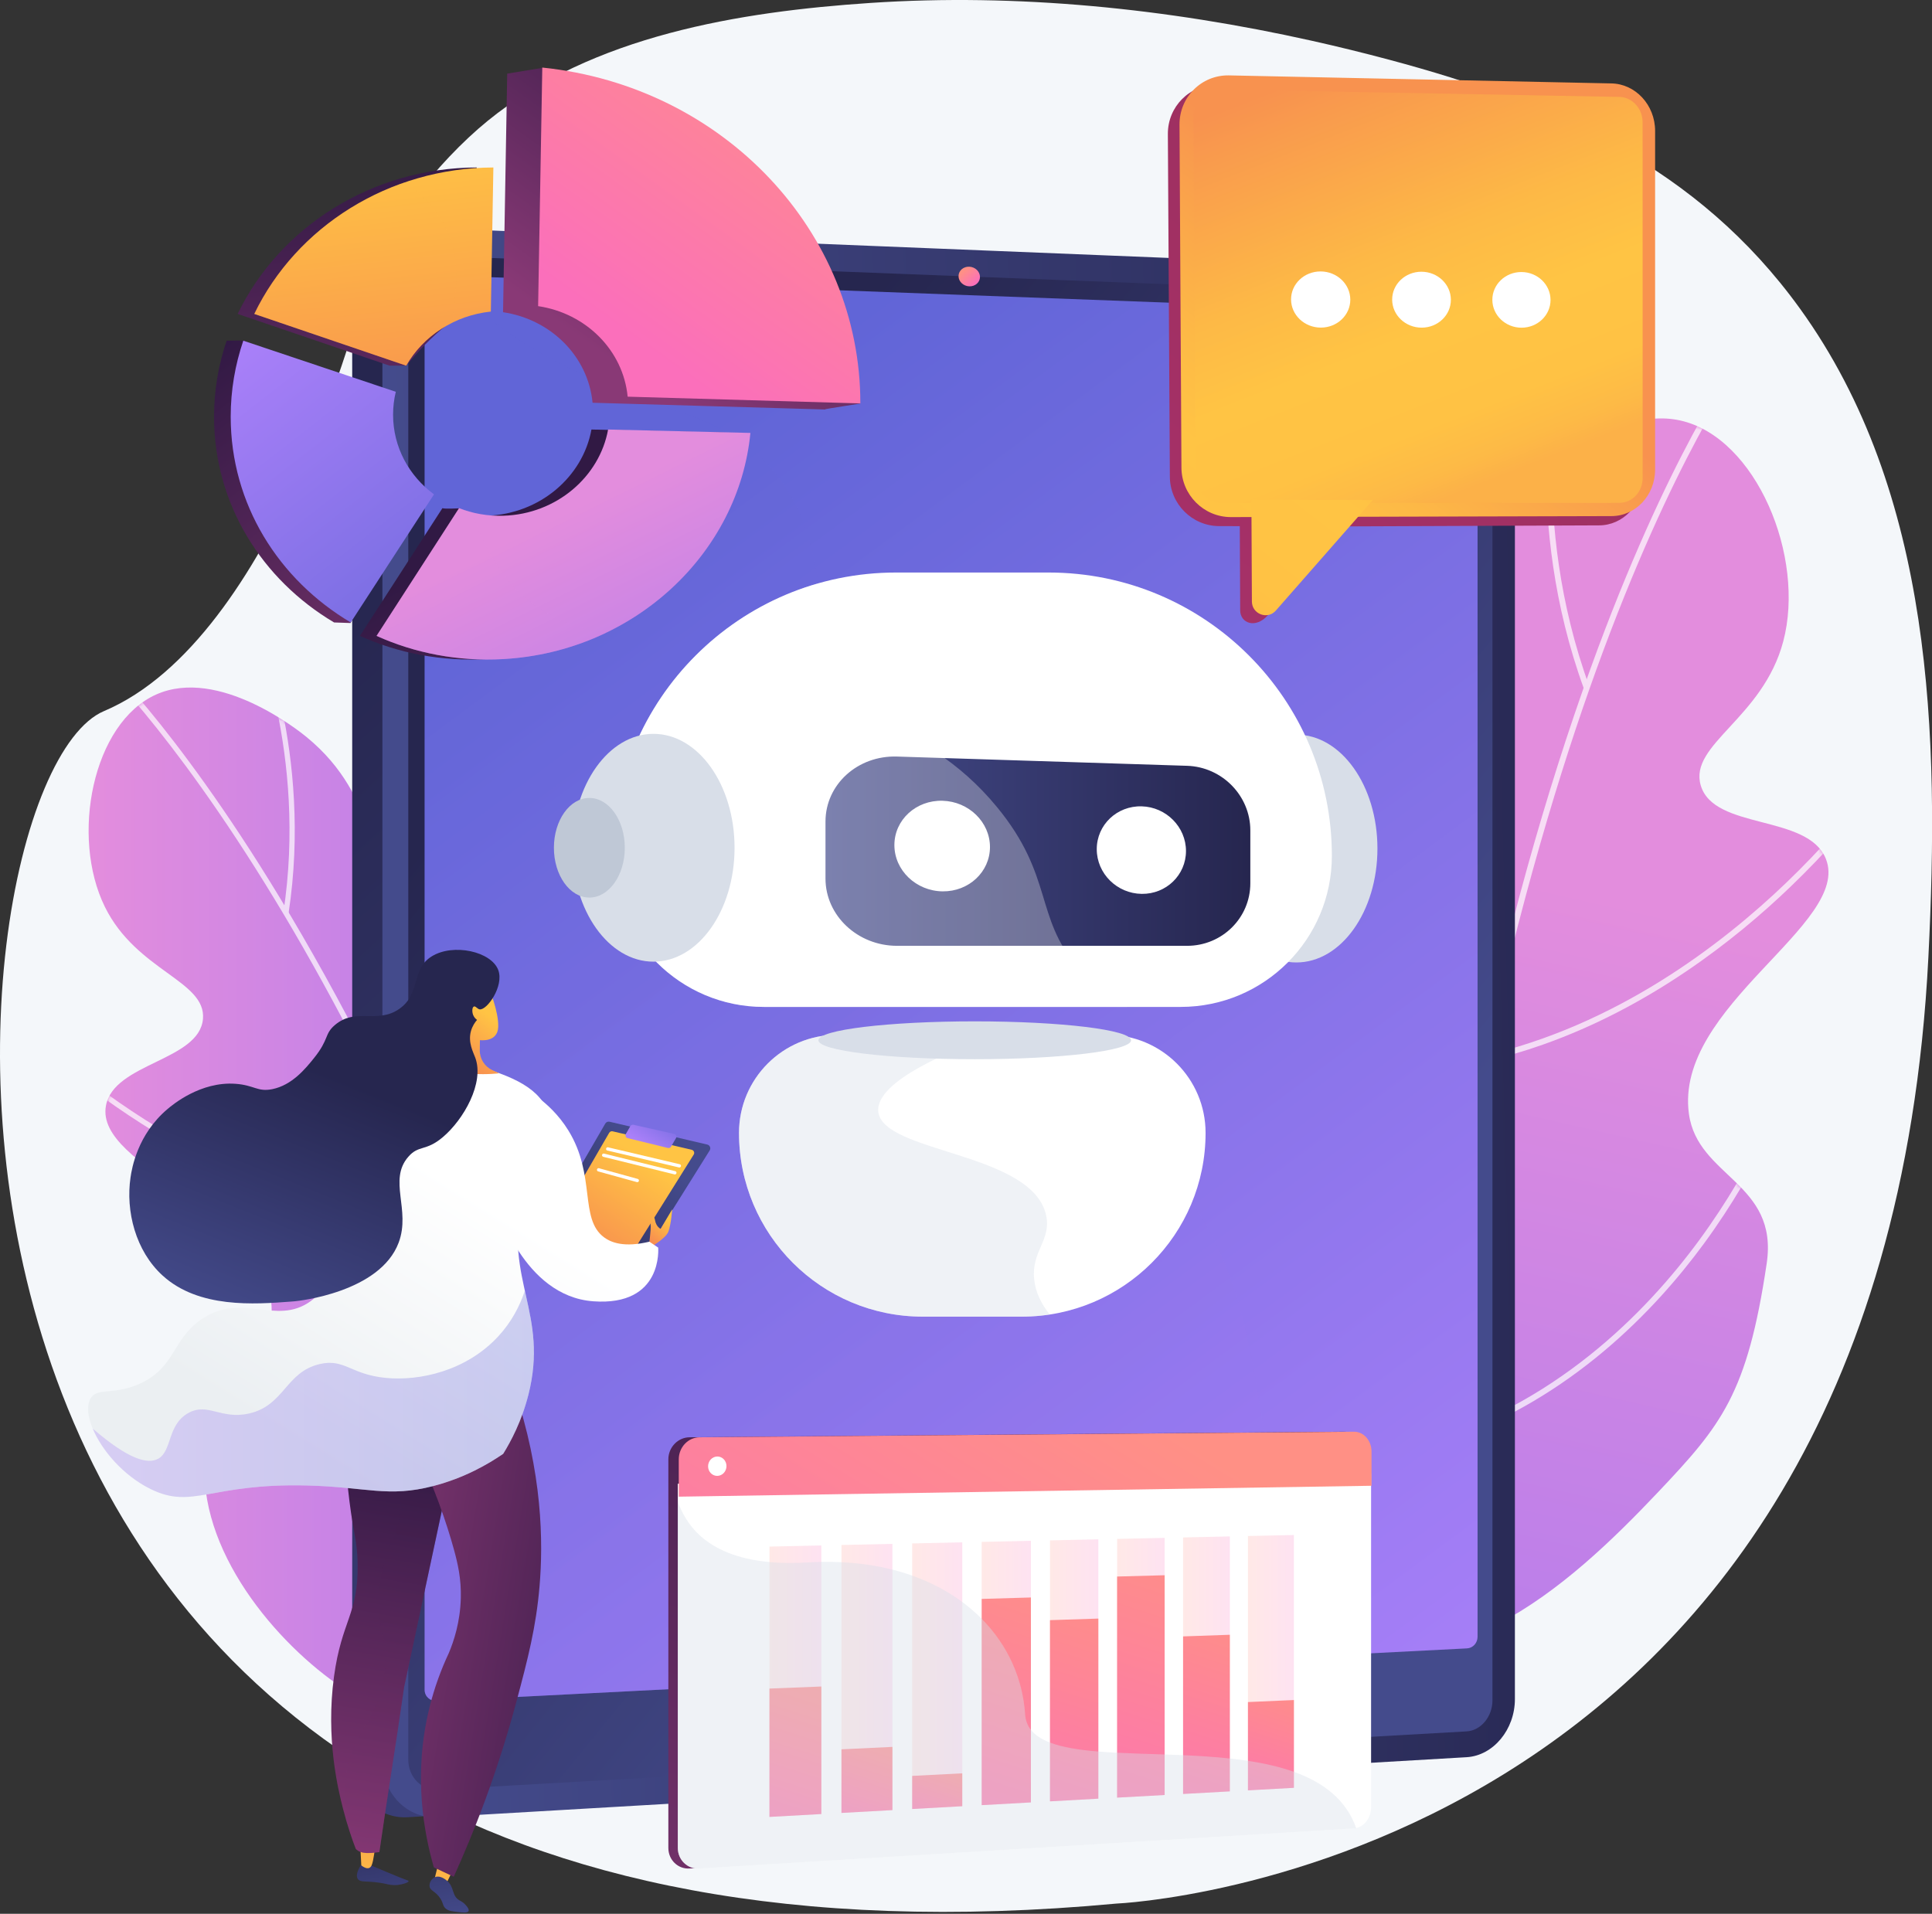 <svg width="537" height="532" viewBox="0 0 537 532" fill="none" xmlns="http://www.w3.org/2000/svg">
<rect x="0" y="0" width="537" height="532" fill="#333333" stroke="none"/>
<path d="M364.641 11.335C324.477 2.375 282.718 -1.92 241.888 0.818C205.7 3.244 164.68 9.867 135.559 33.589C121.681 44.893 105.131 65.207 100.591 83.127C100.591 83.13 76.697 177.455 28.909 197.668C-18.879 217.881 -52.066 562.85 310.329 529.162C310.329 529.162 523.18 520.334 535.996 266.06C539.092 204.635 537.362 137.108 500.273 85.747C471.852 46.389 432.031 28.889 386.272 16.643C379.124 14.731 371.909 12.957 364.641 11.335Z" fill="#F4F7FA"/>
<path d="M196.303 470.103C232.69 441.985 236.487 383.747 218.216 368.509C208.713 360.583 197.172 367.569 188.46 358C178.808 347.397 188.204 333.58 185.993 303.772C184.851 288.371 182.78 260.443 166.242 250.926C149.841 241.488 135.565 259.565 117.358 250.386C100.142 241.706 106.364 222.244 85.176 204.856C83.205 203.238 60.809 185.308 43.421 193.056C25.755 200.928 19.497 232.523 29.169 252.129C37.957 269.941 57.31 272.621 56.417 283.22C55.433 294.899 31.608 295.47 29.445 307.37C26.318 324.572 73.816 335.929 75.476 362.973C76.453 378.876 60.467 382.079 57.327 402.254C53.274 428.292 74.927 454.928 93.546 468.068C120.53 487.11 164.764 494.475 196.303 470.103Z" fill="url(#paint0_linear_65_404)"/>
<mask id="mask0_65_404" style="mask-type:luminance" maskUnits="userSpaceOnUse" x="24" y="191" width="205" height="295">
<path d="M196.303 470.103C232.69 441.985 236.487 383.747 218.216 368.509C208.713 360.583 197.172 367.569 188.46 358C178.808 347.397 188.204 333.58 185.993 303.772C184.851 288.371 182.78 260.443 166.242 250.926C149.841 241.488 135.565 259.565 117.358 250.386C100.142 241.706 106.364 222.244 85.176 204.856C83.205 203.238 60.809 185.308 43.421 193.056C25.755 200.928 19.497 232.523 29.169 252.129C37.957 269.941 57.31 272.621 56.417 283.22C55.433 294.899 31.608 295.47 29.445 307.37C26.318 324.572 73.816 335.929 75.476 362.973C76.453 378.876 60.467 382.079 57.327 402.254C53.274 428.292 74.927 454.928 93.546 468.068C120.53 487.11 164.764 494.475 196.303 470.103Z" fill="white"/>
</mask>
<g mask="url(#mask0_65_404)">
<g opacity="0.7">
<path d="M177.917 495.804L179.319 495.403C163.799 441.14 146.127 390.868 126.792 345.983C111.32 310.067 94.754 277.498 77.555 249.182C48.246 200.928 26.946 181.488 26.734 181.298L25.759 182.381C25.969 182.57 47.154 201.919 76.364 250.029C103.325 294.435 142.83 373.121 177.917 495.804Z" fill="white"/>
<path d="M80.202 253.907C87.018 209.249 71.463 173.418 71.305 173.061L69.972 173.651C70.128 174.004 85.51 209.467 78.76 253.687L80.202 253.907Z" fill="white"/>
<path d="M129.693 352.361C151.886 308.437 157.859 277.557 158.962 259.387C160.163 239.596 156.123 230.351 155.951 229.967L154.621 230.564C154.662 230.656 158.705 239.968 157.497 259.461C156.38 277.473 150.425 308.097 128.392 351.704L129.693 352.361Z" fill="white"/>
<path d="M165.071 449.667C220.136 383.561 220.821 332.836 220.821 332.332L219.364 332.33C219.363 332.457 219.147 345.605 211.825 366.977C205.377 385.795 191.838 415.256 163.951 448.734L165.071 449.667Z" fill="white"/>
<path d="M107.776 338.85C112.772 339.557 117.89 340.004 123.115 340.136L123.151 338.679C89.015 337.82 59.269 323.296 40.327 311.263C19.794 298.218 7.198 285.225 7.074 285.095L6.023 286.106C6.149 286.237 18.866 299.355 39.545 312.493C55.748 322.787 79.802 334.889 107.776 338.85Z" fill="white"/>
<path d="M150.134 431.026C152.831 431.408 155.579 431.7 158.379 431.894L158.48 430.44C122.964 427.98 95.748 409.446 79.168 394.331C61.19 377.94 51.512 361.948 51.416 361.788L50.166 362.538C50.263 362.699 60.051 378.875 78.186 395.408C93.631 409.489 118.226 426.509 150.134 431.026Z" fill="white"/>
</g>
</g>
<path d="M360.966 453.323C315.011 430.602 298.044 367.791 314.658 347.116C323.3 336.362 337.45 341.457 344.865 329.082C353.08 315.37 339.77 302.338 335.626 269.275C333.485 252.192 329.602 221.214 345.581 207.173C361.427 193.249 381.008 209.864 398.886 195.824C415.79 182.549 404.707 162.649 424.036 138.982C425.834 136.781 446.364 112.256 467.073 116.897C488.112 121.612 501.905 154.765 495.649 178.32C489.966 199.72 469.405 206.909 472.713 218.295C476.36 230.842 502.523 226.222 507.506 238.752C514.709 256.864 465.3 279.729 469.437 309.651C471.87 327.246 494.393 328.708 491.053 351.224C485.67 387.518 478.429 396.219 460.972 414.677C435.673 441.427 400.798 473.017 360.966 453.323Z" fill="url(#paint1_linear_65_404)"/>
<mask id="mask1_65_404" style="mask-type:luminance" maskUnits="userSpaceOnUse" x="308" y="116" width="201" height="344">
<path d="M360.966 453.323C315.011 430.602 298.044 367.791 314.658 347.116C323.3 336.362 337.45 341.457 344.865 329.082C353.08 315.37 339.77 302.338 335.626 269.275C333.485 252.192 329.602 221.214 345.581 207.173C361.427 193.249 381.008 209.864 398.886 195.824C415.79 182.549 404.707 162.649 424.036 138.982C425.834 136.781 446.364 112.256 467.073 116.897C488.112 121.612 501.905 154.765 495.649 178.32C489.966 199.72 469.405 206.909 472.713 218.295C476.36 230.842 502.523 226.222 507.506 238.752C514.709 256.864 465.3 279.729 469.437 309.651C471.87 327.246 494.393 328.708 491.053 351.224C485.67 387.518 478.429 396.219 460.972 414.677C435.673 441.427 400.798 473.017 360.966 453.323Z" fill="white"/>
</mask>
<g mask="url(#mask1_65_404)">
<g opacity="0.7">
<path d="M386.716 477.364L385.096 477.235C390.114 414.517 398.364 355.686 409.616 302.376C418.62 259.719 429.557 220.48 442.121 185.748C463.532 126.562 482.532 100.629 482.721 100.374L484.026 101.343C483.837 101.597 464.943 127.405 443.609 186.412C423.917 240.876 398.061 335.565 386.716 477.364Z" fill="white"/>
<path d="M440.268 191.495C422.99 144.189 432.104 101.607 432.198 101.182L433.785 101.534C433.692 101.954 424.686 144.095 441.795 190.937L440.268 191.495Z" fill="white"/>
<path d="M407.849 309.986C373.928 266.866 360.603 234.433 355.399 214.818C349.731 193.453 352.112 182.46 352.215 182.003L353.8 182.362C353.775 182.471 351.406 193.539 357.017 214.577C362.201 234.015 375.45 266.173 409.126 308.981L407.849 309.986Z" fill="white"/>
<path d="M390.601 424.115C315.872 363.989 303.961 308.703 303.849 308.152L305.442 307.829C305.47 307.968 308.601 322.289 321.306 344.034C332.494 363.182 353.775 392.398 391.619 422.849L390.601 424.115Z" fill="white"/>
<path d="M428.828 290.395C423.524 292.268 418.028 293.884 412.348 295.177L411.987 293.593C449.105 285.142 478.417 262.721 496.469 245.402C516.038 226.626 526.945 209.654 527.052 209.485L528.423 210.359C528.314 210.53 517.303 227.665 497.594 246.574C482.152 261.39 458.528 279.911 428.828 290.395Z" fill="white"/>
<path d="M402.823 400.455C399.959 401.466 397.021 402.39 394.003 403.218L393.573 401.651C431.846 391.147 457.511 364.901 472.303 344.733C488.344 322.863 495.401 303.256 495.47 303.06L497.002 303.604C496.931 303.802 489.794 323.634 473.614 345.694C459.833 364.482 436.7 388.496 402.823 400.455Z" fill="white"/>
</g>
</g>
<path d="M412.672 472.324C412.672 480.795 406.661 488.039 399.249 488.472L113.32 505.161C104.829 505.656 97.896 498.647 97.896 489.536V79.371C97.896 70.259 104.829 63.126 113.32 63.47L399.249 75.058C406.661 75.358 412.672 82.494 412.672 90.967V472.324Z" fill="url(#paint2_linear_65_404)"/>
<path d="M421.067 472.324C421.067 480.795 415.056 488.039 407.644 488.472L121.715 505.161C113.224 505.656 106.291 498.647 106.291 489.536V79.371C106.291 70.259 113.224 63.126 121.715 63.47L407.644 75.058C415.056 75.358 421.067 82.494 421.067 90.967V472.324Z" fill="url(#paint3_linear_65_404)"/>
<path d="M113.484 79.636V489.142C113.484 494.012 117.173 497.751 121.716 497.494L347.854 484.683L407.644 481.296C411.616 481.071 414.829 477.207 414.829 472.664V90.737C414.829 86.195 411.616 82.387 407.644 82.233L345.696 79.829L121.716 71.137C117.173 70.96 113.484 74.766 113.484 79.636Z" fill="url(#paint4_linear_65_404)"/>
<path d="M410.689 90.444V455C410.689 456.691 409.423 458.137 407.759 458.223L378.478 459.722L121.459 472.863C119.558 472.961 118.029 471.567 118.029 469.765V79.646C118.029 77.837 119.581 76.423 121.481 76.495L124.526 76.607L407.759 87.261C409.423 87.327 410.689 88.754 410.689 90.444Z" fill="url(#paint5_linear_65_404)"/>
<path opacity="0.3" d="M378.523 459.722L121.481 472.863C119.581 472.961 118.029 471.567 118.029 469.765V79.646C118.029 77.837 119.581 76.423 121.481 76.495L124.526 76.607C133.319 88.59 151.57 102.401 188.399 114.232C275.21 142.11 176.791 263.778 286.509 302.909C375.833 334.766 330.283 418.434 378.523 459.722Z" fill="url(#paint6_linear_65_404)"/>
<path d="M298.285 480.391L240.138 483.589C237.029 483.76 234.505 481.605 234.505 478.774V478.562C234.505 475.731 237.029 473.304 240.138 473.141L298.285 470.083C301.307 469.924 303.754 472.053 303.754 474.838V475.047C303.754 477.833 301.307 480.225 298.285 480.391Z" fill="url(#paint7_linear_65_404)"/>
<path d="M272.383 76.984C272.383 78.49 271.051 79.659 269.407 79.597C267.762 79.534 266.427 78.261 266.427 76.753C266.427 75.245 267.762 74.076 269.407 74.14C271.051 74.205 272.383 75.478 272.383 76.984Z" fill="url(#paint8_linear_65_404)"/>
<path d="M360.324 267.548C372.769 267.548 382.858 253.371 382.858 235.883C382.858 218.394 372.769 204.217 360.324 204.217C347.88 204.217 337.791 218.394 337.791 235.883C337.791 253.371 347.88 267.548 360.324 267.548Z" fill="#D8DEE8"/>
<path d="M291.455 159.151H249.044C205.558 159.151 170.306 194.403 170.306 237.89V237.89C170.306 261.095 189.117 279.906 212.321 279.906H328.179C351.383 279.906 370.194 261.095 370.194 237.89C370.194 194.404 334.941 159.151 291.455 159.151Z" fill="white"/>
<path d="M284.007 366.005H256.492C228.28 366.005 205.409 343.134 205.409 314.922V314.921C205.409 299.867 217.613 287.663 232.667 287.663H307.832C322.887 287.663 335.091 299.867 335.091 314.921C335.091 343.134 312.22 366.005 284.007 366.005Z" fill="white"/>
<path d="M329.951 262.922H249.334C238.409 262.922 229.446 254.548 229.446 244.218V228.378C229.446 218.048 238.409 209.96 249.334 210.308L329.951 212.88C339.708 213.191 347.529 221.223 347.529 230.822V245.542C347.529 255.141 339.708 262.922 329.951 262.922Z" fill="url(#paint9_linear_65_404)"/>
<path d="M275.163 235.457C275.163 242.356 269.291 247.874 261.987 247.782C254.618 247.689 248.596 241.929 248.596 234.917C248.596 227.905 254.618 222.39 261.987 222.597C269.291 222.801 275.163 228.559 275.163 235.457Z" fill="white"/>
<path d="M329.644 236.565C329.644 243.232 324.159 248.568 317.341 248.481C310.463 248.394 304.844 242.833 304.844 236.061C304.844 229.288 310.463 223.955 317.341 224.148C324.159 224.339 329.644 229.898 329.644 236.565Z" fill="white"/>
<path opacity="0.3" d="M299.505 268.862C287.516 254.775 292.844 243.509 277.169 224.418C255.602 198.151 230.442 201.123 224.679 183.308C223.082 178.371 222.899 171.596 227.182 162.229C194.333 171.704 170.306 201.99 170.306 237.89V237.89C170.306 261.095 189.117 279.906 212.321 279.906H313.289C307.241 276.609 302.822 272.759 299.505 268.862Z" fill="white"/>
<path d="M181.636 267.328C194.081 267.328 204.17 253.151 204.17 235.662C204.17 218.174 194.081 203.996 181.636 203.996C169.192 203.996 159.103 218.174 159.103 235.662C159.103 253.151 169.192 267.328 181.636 267.328Z" fill="#D8DEE8"/>
<path d="M163.811 249.509C169.253 249.509 173.665 243.31 173.665 235.662C173.665 228.015 169.253 221.815 163.811 221.815C158.369 221.815 153.958 228.015 153.958 235.662C153.958 243.31 158.369 249.509 163.811 249.509Z" fill="#BFC8D6"/>
<path opacity="0.4" d="M290.783 337.882C287.008 320.154 245.253 320.582 244.117 308.994C243.242 300.061 267.215 291.217 270.228 290.106C272.804 289.155 275.362 288.351 277.893 287.662H232.667C217.613 287.662 205.409 299.867 205.409 314.921V314.921C205.409 343.134 228.279 366.005 256.492 366.005H284.007C286.651 366.005 289.247 365.804 291.783 365.417C289.388 362.449 287.827 359.203 287.45 355.66C286.613 347.806 292.246 344.752 290.783 337.882Z" fill="#D8DEE8"/>
<path d="M270.928 294.442C294.927 294.442 314.383 292.086 314.383 289.18C314.383 286.275 294.927 283.919 270.928 283.919C246.928 283.919 227.473 286.275 227.473 289.18C227.473 292.086 246.928 294.442 270.928 294.442Z" fill="#D8DEE8"/>
<path d="M444.345 25.895L338.233 23.593C330.667 23.502 324.563 29.627 324.607 37.268L325.16 132.508C325.204 140.082 331.346 146.232 338.873 146.249L344.596 146.262L344.712 169.688C344.729 173.194 348.947 174.907 352.412 171.023L374.057 146.328L444.426 146.044C451.14 146.058 456.575 140.283 456.574 133.142L456.56 39.092C456.559 31.888 451.094 25.978 444.345 25.895Z" fill="url(#paint10_linear_65_404)"/>
<path d="M447.867 143.469L342.118 143.744C334.578 143.732 328.425 137.579 328.382 129.997L327.843 34.655C327.799 27.006 333.916 20.87 341.496 20.956L447.804 23.187C454.565 23.265 460.039 29.178 460.039 36.39V130.544C460.039 137.694 454.593 143.479 447.867 143.469Z" fill="url(#paint11_linear_65_404)"/>
<path d="M332.29 132.51L331.739 32.171C331.717 28.095 334.975 24.827 339.014 24.871L450.038 26.938C453.64 26.978 456.559 30.129 456.559 33.973L456.574 132.896C456.574 136.708 453.671 139.791 450.086 139.784L339.61 139.836C335.591 139.829 332.313 136.549 332.29 132.51Z" fill="url(#paint12_linear_65_404)"/>
<path d="M347.964 167.204L347.828 138.923L381.586 138.989L354.618 169.73C352.313 172.357 347.981 170.714 347.964 167.204Z" fill="url(#paint13_linear_65_404)"/>
<path d="M375.318 83.279C375.333 87.585 371.669 91.073 367.126 91.07C362.578 91.068 358.87 87.568 358.851 83.25C358.833 78.932 362.512 75.44 367.064 75.454C371.609 75.467 375.302 78.971 375.318 83.279Z" fill="white"/>
<path d="M403.27 83.327C403.28 87.614 399.644 91.086 395.143 91.083C390.636 91.081 386.966 87.597 386.952 83.299C386.939 78.999 390.589 75.524 395.1 75.537C399.604 75.551 403.259 79.039 403.27 83.327Z" fill="white"/>
<path d="M430.97 83.375C430.975 87.642 427.368 91.098 422.908 91.096C418.44 91.094 414.808 87.626 414.799 83.347C414.791 79.067 418.413 75.607 422.883 75.62C427.347 75.634 430.965 79.106 430.97 83.375Z" fill="white"/>
<path d="M100.317 518.441C98.92 520.669 99.137 521.712 99.378 522.186C100.082 523.576 102.233 522.558 107.448 523.735C108.06 523.873 109.225 524.156 110.737 523.963C112.032 523.798 113.592 523.281 113.564 522.936C113.553 522.81 113.334 522.737 113.251 522.71C111.818 522.245 102.938 518.47 102.938 518.47L100.317 518.441Z" fill="url(#paint14_linear_65_404)"/>
<path d="M100.152 513.205L100.422 518.54C100.422 518.54 102.511 520.37 103.305 518.497C103.877 517.15 104.257 513.397 104.257 513.397L100.152 513.205Z" fill="url(#paint15_linear_65_404)"/>
<path d="M126.505 518.587L123.66 524.4L120.497 523.551L121.827 518.032L126.505 518.587Z" fill="url(#paint16_linear_65_404)"/>
<path d="M122.31 527.624C120.946 525.614 119.538 525.636 119.391 524.337C119.274 523.316 120.013 522.157 120.984 521.788C122.348 521.271 123.81 522.455 124.141 522.722C126.385 524.539 125.473 526.919 127.633 528.218C128.068 528.479 128.769 528.782 129.457 529.577C129.75 529.915 130.474 530.751 130.232 531.249C129.951 531.826 128.522 531.656 127.163 531.494C125.532 531.299 124.716 531.203 123.982 530.63C122.964 529.837 123.363 529.176 122.31 527.624Z" fill="url(#paint17_linear_65_404)"/>
<path d="M96.064 385.839C95.383 398.112 96.042 408.718 97.142 417.423C98.327 426.787 99.329 428.472 99.409 434.886C99.582 448.843 94.955 450.456 92.838 466.04C90.5 483.249 93.957 497.367 95.329 502.757C96.529 507.468 97.876 511.305 98.906 513.977C100.377 515.49 102.843 515.16 105.441 514.853C107.682 499.254 110.078 484.598 112.319 468.999C117.308 445.668 122.298 422.337 127.288 399.005C116.88 394.616 106.472 390.228 96.064 385.839Z" fill="url(#paint18_linear_65_404)"/>
<path opacity="0.3" d="M105.441 514.853C107.682 499.254 110.078 484.598 112.319 468.999C117.308 445.668 122.298 422.337 127.288 399.005C116.88 394.616 106.472 390.228 96.064 385.839C96.019 386.651 95.995 387.437 95.961 388.235C109.89 402.514 111.972 413.083 111.241 420.114C110.356 428.641 105.334 432.488 105.22 444.949C105.138 453.859 107.671 455.64 107.008 463.63C106.153 473.92 101.257 479.34 98.613 485.107C96.058 490.682 94.644 498.761 97.7 510.671C98.128 511.91 98.538 513.022 98.906 513.977C100.377 515.49 102.843 515.161 105.441 514.853Z" fill="url(#paint19_linear_65_404)"/>
<path d="M114.028 399.204C120.793 413.136 124.294 423.952 126.131 430.603C127.251 434.661 128.222 438.871 128.082 444.275C127.91 450.896 126.151 456.202 124.727 459.575C122.705 463.88 120.781 468.937 119.359 474.711C114.745 493.439 117.874 509.69 120.594 519.112C122.437 519.973 124.28 520.836 126.123 521.697C131.428 510.007 138.12 493.354 143.654 472.592C146.677 461.252 149.006 452.356 149.971 440.89C150.99 428.796 150.855 409.522 142.854 385.844C133.245 390.297 123.636 394.751 114.028 399.204Z" fill="url(#paint20_linear_65_404)"/>
<path d="M127.1 294.871C139.019 297.95 148.045 300.875 151.63 307.548C155.416 314.596 148.097 319.059 145.005 333.579C140.269 355.808 152.491 365.272 146.899 387.587C145.015 395.105 141.934 400.786 139.86 404.141C135.689 407.004 129.118 410.838 120.449 413.087C107.833 416.36 101.992 413.365 85.418 412.941C58.31 412.246 53.621 419.736 41.831 413.914C29.914 408.029 22.087 394.149 25.165 388.75C27.009 385.517 31.771 388.026 39.193 384.484C48.758 379.919 47.827 372.53 55.746 366.913C67.121 358.846 76.601 368.731 86.34 361.704C96.192 354.595 98.877 335.544 95.911 323.824C93.974 316.17 94.597 308.072 93.335 300.277C93.23 299.63 93.19 298.607 93.679 297.492C95.551 293.228 103.652 293.051 109.772 292.975C119.105 292.857 126.12 294.618 127.1 294.871Z" fill="url(#paint21_linear_65_404)"/>
<path opacity="0.3" d="M43.953 405.511C47.894 403.331 46.456 396.107 52.299 392.819C57.723 389.768 61.351 394.647 69.111 392.954C79.064 390.783 79.331 381.395 88.88 379.184C95.747 377.594 97.411 382.031 107.044 383.015C116.66 383.998 129.616 381.069 138.458 371.522C142.215 367.465 144.497 362.994 145.884 358.801C147.77 367.335 149.9 375.61 146.899 387.587C145.015 395.105 141.934 400.786 139.86 404.141C135.688 407.004 129.118 410.838 120.449 413.087C107.833 416.359 101.992 413.365 85.418 412.941C58.31 412.246 53.621 419.736 41.83 413.914C34.215 410.153 28.286 403.132 25.79 397.14C35.811 405.781 41.092 407.093 43.953 405.511Z" fill="url(#paint22_linear_65_404)"/>
<path d="M135.819 274.525C135.819 274.525 138.632 281.056 138.478 285.463C138.325 289.869 133.398 289.139 133.398 289.139L133.355 291.923C133.317 294.3 134.682 296.476 136.837 297.478L138.733 298.359C138.733 298.359 125.75 300.033 119.192 294.534L121.216 294.504C124.081 294.461 126.52 292.405 127.045 289.587L127.264 288.412C127.264 288.412 126.186 274.548 135.819 274.525Z" fill="url(#paint23_linear_65_404)"/>
<path d="M148.828 345.817L168.24 312.333C168.479 311.919 168.961 311.711 169.426 311.82L196.585 318.167C197.31 318.336 197.654 319.169 197.259 319.8L174.734 355.819C174.463 356.252 173.925 356.438 173.444 356.264L149.574 347.643L148.828 345.817Z" fill="url(#paint24_linear_65_404)"/>
<path d="M153.603 342.017L169.321 314.905C169.515 314.57 169.905 314.401 170.282 314.489L192.272 319.628C192.86 319.766 193.138 320.44 192.818 320.951L174.579 350.115C174.359 350.466 173.924 350.616 173.535 350.475L154.207 343.496L153.603 342.017Z" fill="url(#paint25_linear_65_404)"/>
<path d="M173.959 315.216L175.208 313.041C175.381 312.739 175.731 312.585 176.071 312.661L187.383 315.205C187.908 315.323 188.166 315.919 187.894 316.383L186.506 318.747C186.328 319.05 185.973 319.2 185.631 319.117L174.46 316.383C173.946 316.257 173.696 315.674 173.959 315.216Z" fill="url(#paint26_linear_65_404)"/>
<path d="M188.775 324.539C188.758 324.537 188.741 324.533 188.723 324.529L168.809 319.83C168.563 319.772 168.41 319.525 168.468 319.279C168.527 319.032 168.782 318.883 169.02 318.938L188.934 323.638C189.18 323.696 189.333 323.943 189.275 324.189C189.221 324.419 189.003 324.566 188.775 324.539Z" fill="white"/>
<path d="M187.527 326.469C187.508 326.467 187.489 326.463 187.47 326.459L167.678 321.573C167.432 321.514 167.282 321.265 167.343 321.018C167.403 320.772 167.649 320.623 167.897 320.683L187.689 325.568C187.936 325.628 188.085 325.877 188.024 326.124C187.969 326.35 187.752 326.496 187.527 326.469Z" fill="white"/>
<path d="M177.087 328.617C177.064 328.614 177.041 328.61 177.018 328.604L166.258 325.635C166.013 325.568 165.87 325.315 165.937 325.07C166.004 324.827 166.261 324.683 166.501 324.751L177.262 327.72C177.506 327.787 177.649 328.04 177.582 328.285C177.521 328.504 177.307 328.643 177.087 328.617Z" fill="white"/>
<path d="M180.247 347.003C180.247 347.003 185.05 344.422 185.798 342.326C186.546 340.23 186.838 336.17 186.838 336.17L183.628 341.597C183.628 341.597 182.403 341.103 182.055 339.168C181.707 337.232 180.607 338.857 180.83 340.315C181.053 341.772 180.247 347.003 180.247 347.003Z" fill="url(#paint27_linear_65_404)"/>
<path d="M149.706 305.203C151.924 306.894 155.231 309.8 157.961 314.217C165.728 326.783 160.932 338.804 167.904 343.962C169.897 345.437 173.521 346.844 180.503 345.167L182.941 346.809C182.941 346.809 184.417 363.173 164.884 361.738C145.351 360.303 138.18 335.083 138.18 335.083L149.706 305.203Z" fill="url(#paint28_linear_65_404)"/>
<path d="M133.31 280.58C132.655 280.47 132.18 279.589 131.708 279.8C131.212 280.021 131.164 281.244 131.505 282.134C131.784 282.863 132.302 283.305 132.594 283.516C132.026 284.178 131.287 285.22 130.898 286.631C130.038 289.752 131.512 292.442 132.089 293.992C134.691 300.981 128.894 311.209 123.054 316.133C118.308 320.135 116.408 318.21 113.495 321.559C107.825 328.076 114.224 336.287 110.816 345.41C105.632 359.281 82.855 361.647 81.911 361.734C81.54 361.768 81.29 361.788 80.904 361.817C70.711 362.581 55.261 363.74 45.207 354.592C37.685 347.748 34.891 336.69 36.285 327.269C36.651 324.791 38.19 315.397 46.535 308.317C47.86 307.194 55.702 300.557 65.496 301.28C70.684 301.663 71.578 303.576 75.635 302.776C81.191 301.679 84.943 297.022 87.271 294.134C91.552 288.82 90.102 287.489 93.076 284.947C98.903 279.968 104.859 284.751 111 280.44C117.053 276.19 114.168 269.504 119.972 265.872C125.959 262.127 136.622 264.492 138.505 269.699C140.123 274.174 135.318 280.914 133.31 280.58Z" fill="url(#paint29_linear_65_404)"/>
<path d="M108.276 101.645L112.968 101.619C112.968 101.619 124.208 87.4 131.803 86.614L132.506 46.554C103.417 46.652 77.745 63.041 66.053 87.265L108.276 101.645Z" fill="url(#paint30_linear_65_404)"/>
<path d="M164.393 119.398C162.008 132.56 150.018 142.909 135.328 143.365C131.712 143.478 127.495 141.311 127.495 141.311C127.495 141.311 123.628 141.523 122.965 141.265L100.036 176.767C110.694 181.578 122.734 183.935 135.328 183.212C171.953 181.107 200.748 153.537 203.946 120.346L164.393 119.398Z" fill="url(#paint31_linear_65_404)"/>
<path d="M92.859 173.032L97.446 173.191L115.999 137.426C109.077 132.301 104.629 124.326 104.629 115.281C104.629 113.095 104.891 110.964 105.384 108.913L67.596 94.652L63 94.705C60.724 101.379 59.494 108.479 59.494 115.835C59.494 140.191 72.859 161.162 92.859 173.032Z" fill="url(#paint32_linear_65_404)"/>
<path d="M139.82 86.789C153.197 88.779 163.483 99.146 164.705 111.957L229.384 113.831C229.384 113.818 229.384 113.804 229.384 113.79C229.384 113.79 229.384 113.769 229.384 113.749C229.385 113.701 239.135 112.181 239.135 112.175C239.132 111.732 150.779 18.857 150.779 18.857L140.979 20.468C140.979 20.468 140.206 64.682 139.82 86.789Z" fill="url(#paint33_linear_65_404)"/>
<path d="M112.904 101.645C117.589 93.449 126.304 87.662 136.431 86.614L137.134 46.555C108.045 46.652 82.373 63.041 70.681 87.265L112.904 101.645Z" fill="url(#paint34_linear_65_404)"/>
<path d="M169.021 119.398C166.636 132.56 154.646 142.909 139.956 143.365C135.576 143.501 131.391 142.745 127.594 141.265L104.664 176.767C115.322 181.578 127.362 183.935 139.956 183.212C176.581 181.107 205.376 153.537 208.574 120.346L169.021 119.398Z" fill="url(#paint35_linear_65_404)"/>
<path d="M97.487 173.032L120.627 137.426C113.705 132.301 109.257 124.326 109.257 115.281C109.257 113.095 109.519 110.964 110.013 108.913L67.628 94.706C65.352 101.379 64.123 108.479 64.123 115.835C64.123 140.191 77.487 161.162 97.487 173.032Z" fill="url(#paint36_linear_65_404)"/>
<path d="M149.571 85.1C162.948 87.09 173.234 97.457 174.456 110.268L239.135 112.142C239.135 112.115 239.135 112.087 239.135 112.06C239.135 64.612 201.33 24.005 150.73 18.778L149.571 85.1Z" fill="url(#paint37_linear_65_404)"/>
<g opacity="0.3">
<path d="M131.113 142.396C129.909 142.087 128.733 141.71 127.594 141.265L104.664 176.767C115.322 181.578 127.362 183.935 139.956 183.212C150.132 182.627 159.701 180.074 168.287 175.984C159.62 174.671 151.883 171.384 145.704 165.907C138.665 159.667 134.1 150.987 131.113 142.396Z" fill="url(#paint38_linear_65_404)"/>
</g>
<g opacity="0.3">
<path d="M123.416 62.455C120.693 57.433 116.799 53.627 112.431 50.72C94.048 57.063 78.905 70.225 70.681 87.265L112.904 101.645C115.835 96.517 120.345 92.332 125.791 89.661C126.892 79.002 128.14 71.167 123.416 62.455Z" fill="url(#paint39_linear_65_404)"/>
</g>
<path d="M373.617 397.992L191.644 399.54C188.45 399.567 185.768 402.314 185.768 405.675V412.442V416.05V513.687C185.768 517.049 188.464 519.614 191.659 519.418L194.299 519.256L197.432 512.728L375.645 501.798C378.341 501.632 378.463 505.468 378.463 502.391V413.017V409.715V403.521C378.464 400.444 376.313 397.969 373.617 397.992Z" fill="url(#paint40_linear_65_404)"/>
<path d="M381.094 409.714V502.392C381.094 505.233 379.302 507.686 376.895 508.179C376.691 508.225 376.518 508.251 376.308 508.265L194.308 519.419C191.112 519.616 188.398 517.051 188.398 513.69V412.443L381.094 409.714Z" fill="white"/>
<path d="M376.342 397.992L194.454 399.54C191.259 399.567 188.663 402.314 188.663 405.675V416.05L381.217 413.017V403.521C381.218 400.444 379.037 397.969 376.342 397.992Z" fill="url(#paint41_linear_65_404)"/>
<path d="M201.925 407.546C201.925 409.032 200.782 410.252 199.371 410.271C197.958 410.289 196.811 409.097 196.811 407.608C196.811 406.119 197.958 404.9 199.371 404.884C200.782 404.869 201.925 406.061 201.925 407.546Z" fill="white"/>
<path opacity="0.2" d="M228.29 504.271L213.869 505.071V429.924L228.29 429.606V504.271Z" fill="url(#paint42_linear_65_404)"/>
<path d="M228.29 504.271L213.869 505.071V469.393L228.29 468.822V504.271Z" fill="url(#paint43_linear_65_404)"/>
<path opacity="0.2" d="M248.049 503.174L233.883 503.961V429.482L248.049 429.169V503.174Z" fill="url(#paint44_linear_65_404)"/>
<path d="M248.049 503.174L233.883 503.961V486.28L248.049 485.606V503.174Z" fill="url(#paint45_linear_65_404)"/>
<path opacity="0.2" d="M267.463 502.097L253.544 502.87V429.048L267.463 428.74V502.097Z" fill="url(#paint46_linear_65_404)"/>
<path d="M267.463 502.097L253.544 502.87V493.669L267.463 492.955V502.097Z" fill="url(#paint47_linear_65_404)"/>
<path opacity="0.2" d="M286.539 501.039L272.861 501.798V428.621L286.539 428.319V501.039Z" fill="url(#paint48_linear_65_404)"/>
<path d="M286.539 501.039L272.861 501.798V444.472L286.539 444.071V501.039Z" fill="url(#paint49_linear_65_404)"/>
<path opacity="0.2" d="M305.286 499.998L291.844 500.744V428.202L305.286 427.905V499.998Z" fill="url(#paint50_linear_65_404)"/>
<path d="M305.286 499.998L291.844 500.744V450.374L305.286 449.939V499.998Z" fill="url(#paint51_linear_65_404)"/>
<path opacity="0.2" d="M323.713 498.976L310.501 499.709V427.79L323.713 427.498V498.976Z" fill="url(#paint52_linear_65_404)"/>
<path d="M323.713 498.976L310.501 499.709V438.247L323.713 437.891V498.976Z" fill="url(#paint53_linear_65_404)"/>
<path opacity="0.2" d="M341.829 497.971L328.839 498.691V427.384L341.829 427.097V497.971Z" fill="url(#paint54_linear_65_404)"/>
<path d="M341.829 497.971L328.839 498.691V454.892L341.829 454.437V497.971Z" fill="url(#paint55_linear_65_404)"/>
<path opacity="0.2" d="M359.64 496.982L346.868 497.691V426.986L359.64 426.704V496.982Z" fill="url(#paint56_linear_65_404)"/>
<path d="M359.64 496.982L346.868 497.691V473.144L359.64 472.583V496.982Z" fill="url(#paint57_linear_65_404)"/>
<path opacity="0.4" d="M376.957 508.179C376.754 508.225 376.55 508.251 376.339 508.265L194.324 519.419C191.128 519.616 188.399 517.051 188.399 513.69V417.481C190.372 422.742 195.383 432.489 213.739 434.212C216.902 434.514 220.519 434.574 224.505 434.33C225.761 434.251 227.037 434.205 228.26 434.185C230.167 434.146 232.045 434.172 233.867 434.264C238.911 434.508 243.654 435.218 248.041 436.33C249.941 436.81 251.78 437.369 253.543 438C258.778 439.861 263.443 442.341 267.461 445.32C269.415 446.767 271.218 448.332 272.862 449.996C280.076 457.289 284.279 466.549 284.937 476.565C285.049 478.255 285.602 479.676 286.542 480.866C287.733 482.379 289.541 483.523 291.843 484.404C295.342 485.746 299.972 486.463 305.286 486.897C306.963 487.035 308.706 487.14 310.501 487.232C314.677 487.443 319.143 487.561 323.713 487.713C325.41 487.772 327.127 487.831 328.843 487.91C333.19 488.101 337.57 488.37 341.832 488.831C343.536 489.015 345.212 489.225 346.87 489.482C351.407 490.172 355.729 491.139 359.641 492.54C367.783 495.46 374.149 500.228 376.957 508.179Z" fill="#D8DEE8"/>
<defs>
<linearGradient id="paint0_linear_65_404" x1="24.629" y1="338.338" x2="228.908" y2="338.338" gradientUnits="userSpaceOnUse">
<stop offset="0.004" stop-color="#E38DDD"/>
<stop offset="1" stop-color="#9571F6"/>
</linearGradient>
<linearGradient id="paint1_linear_65_404" x1="424.057" y1="242.532" x2="335.277" y2="633.163" gradientUnits="userSpaceOnUse">
<stop offset="0.004" stop-color="#E38DDD"/>
<stop offset="1" stop-color="#9571F6"/>
</linearGradient>
<linearGradient id="paint2_linear_65_404" x1="116.021" y1="136.663" x2="393.223" y2="442.124" gradientUnits="userSpaceOnUse">
<stop offset="0.004" stop-color="#26264F"/>
<stop offset="1" stop-color="#444B8C"/>
</linearGradient>
<linearGradient id="paint3_linear_65_404" x1="112.415" y1="284.561" x2="460.782" y2="274.854" gradientUnits="userSpaceOnUse">
<stop stop-color="#444B8C"/>
<stop offset="0.996" stop-color="#26264F"/>
</linearGradient>
<linearGradient id="paint4_linear_65_404" x1="358.96" y1="367.421" x2="148.044" y2="194.853" gradientUnits="userSpaceOnUse">
<stop stop-color="#444B8C"/>
<stop offset="0.996" stop-color="#26264F"/>
</linearGradient>
<linearGradient id="paint5_linear_65_404" x1="417.152" y1="486.558" x2="161.942" y2="141.65" gradientUnits="userSpaceOnUse">
<stop stop-color="#AA80F9"/>
<stop offset="0.996" stop-color="#6165D7"/>
</linearGradient>
<linearGradient id="paint6_linear_65_404" x1="333.529" y1="526.475" x2="87.217" y2="193.593" gradientUnits="userSpaceOnUse">
<stop stop-color="#AA80F9"/>
<stop offset="0.996" stop-color="#6165D7"/>
</linearGradient>
<linearGradient id="paint7_linear_65_404" x1="271.953" y1="455.302" x2="266.193" y2="499.169" gradientUnits="userSpaceOnUse">
<stop stop-color="#444B8C"/>
<stop offset="0.996" stop-color="#26264F"/>
</linearGradient>
<linearGradient id="paint8_linear_65_404" x1="267.929" y1="75.241" x2="271.191" y2="78.836" gradientUnits="userSpaceOnUse">
<stop stop-color="#FF9085"/>
<stop offset="1" stop-color="#FB6FBB"/>
</linearGradient>
<linearGradient id="paint9_linear_65_404" x1="229.446" y1="236.61" x2="347.529" y2="236.61" gradientUnits="userSpaceOnUse">
<stop stop-color="#444B8C"/>
<stop offset="0.996" stop-color="#26264F"/>
</linearGradient>
<linearGradient id="paint10_linear_65_404" x1="282.131" y1="224.421" x2="737.264" y2="-360.11" gradientUnits="userSpaceOnUse">
<stop stop-color="#AB316D"/>
<stop offset="1" stop-color="#792D3D"/>
</linearGradient>
<linearGradient id="paint11_linear_65_404" x1="324.639" y1="171.525" x2="407.606" y2="64.971" gradientUnits="userSpaceOnUse">
<stop stop-color="#FCB148"/>
<stop offset="0.052" stop-color="#FDBA46"/>
<stop offset="0.142" stop-color="#FFC244"/>
<stop offset="0.318" stop-color="#FFC444"/>
<stop offset="0.485" stop-color="#FDB946"/>
<stop offset="0.775" stop-color="#F99C4D"/>
<stop offset="0.866" stop-color="#F8924F"/>
<stop offset="1" stop-color="#F8924F"/>
</linearGradient>
<linearGradient id="paint12_linear_65_404" x1="414.236" y1="133.606" x2="362.219" y2="1.302" gradientUnits="userSpaceOnUse">
<stop stop-color="#FCB148"/>
<stop offset="0.052" stop-color="#FDBA46"/>
<stop offset="0.142" stop-color="#FFC244"/>
<stop offset="0.318" stop-color="#FFC444"/>
<stop offset="0.485" stop-color="#FDB946"/>
<stop offset="0.775" stop-color="#F99C4D"/>
<stop offset="0.866" stop-color="#F8924F"/>
<stop offset="1" stop-color="#F8924F"/>
</linearGradient>
<linearGradient id="paint13_linear_65_404" x1="331.536" y1="181.558" x2="444.735" y2="36.176" gradientUnits="userSpaceOnUse">
<stop stop-color="#FCB148"/>
<stop offset="0.052" stop-color="#FDBA46"/>
<stop offset="0.142" stop-color="#FFC244"/>
<stop offset="0.318" stop-color="#FFC444"/>
<stop offset="0.485" stop-color="#FDB946"/>
<stop offset="0.775" stop-color="#F99C4D"/>
<stop offset="0.866" stop-color="#F8924F"/>
<stop offset="1" stop-color="#F8924F"/>
</linearGradient>
<linearGradient id="paint14_linear_65_404" x1="109.135" y1="537.687" x2="102.293" y2="499.321" gradientUnits="userSpaceOnUse">
<stop stop-color="#444B8C"/>
<stop offset="0.996" stop-color="#26264F"/>
</linearGradient>
<linearGradient id="paint15_linear_65_404" x1="100.307" y1="529.328" x2="107.359" y2="469.829" gradientUnits="userSpaceOnUse">
<stop stop-color="#FFC444"/>
<stop offset="0.996" stop-color="#F36F56"/>
</linearGradient>
<linearGradient id="paint16_linear_65_404" x1="122.214" y1="531.924" x2="129.267" y2="472.425" gradientUnits="userSpaceOnUse">
<stop stop-color="#FFC444"/>
<stop offset="0.996" stop-color="#F36F56"/>
</linearGradient>
<linearGradient id="paint17_linear_65_404" x1="126.085" y1="534.664" x2="119.243" y2="496.298" gradientUnits="userSpaceOnUse">
<stop stop-color="#444B8C"/>
<stop offset="0.996" stop-color="#26264F"/>
</linearGradient>
<linearGradient id="paint18_linear_65_404" x1="110.38" y1="400.332" x2="90.344" y2="522.628" gradientUnits="userSpaceOnUse">
<stop stop-color="#311944"/>
<stop offset="1" stop-color="#893976"/>
</linearGradient>
<linearGradient id="paint19_linear_65_404" x1="110.38" y1="400.332" x2="90.344" y2="522.628" gradientUnits="userSpaceOnUse">
<stop stop-color="#311944"/>
<stop offset="1" stop-color="#893976"/>
</linearGradient>
<linearGradient id="paint20_linear_65_404" x1="187.479" y1="462.507" x2="87.842" y2="446.079" gradientUnits="userSpaceOnUse">
<stop stop-color="#311944"/>
<stop offset="1" stop-color="#893976"/>
</linearGradient>
<linearGradient id="paint21_linear_65_404" x1="36.102" y1="471.181" x2="125.127" y2="327.818" gradientUnits="userSpaceOnUse">
<stop offset="0.494" stop-color="#EBEFF2"/>
<stop offset="1" stop-color="white"/>
</linearGradient>
<linearGradient id="paint22_linear_65_404" x1="25.791" y1="387.473" x2="148.396" y2="387.473" gradientUnits="userSpaceOnUse">
<stop stop-color="#AA80F9"/>
<stop offset="0.996" stop-color="#6165D7"/>
</linearGradient>
<linearGradient id="paint23_linear_65_404" x1="137.718" y1="283.551" x2="122.447" y2="302.761" gradientUnits="userSpaceOnUse">
<stop stop-color="#FFC444"/>
<stop offset="0.996" stop-color="#F36F56"/>
</linearGradient>
<linearGradient id="paint24_linear_65_404" x1="181.639" y1="321.301" x2="150.857" y2="360.022" gradientUnits="userSpaceOnUse">
<stop stop-color="#444B8C"/>
<stop offset="0.996" stop-color="#26264F"/>
</linearGradient>
<linearGradient id="paint25_linear_65_404" x1="178.975" y1="322.097" x2="152.241" y2="361.718" gradientUnits="userSpaceOnUse">
<stop stop-color="#FFC444"/>
<stop offset="0.996" stop-color="#F36F56"/>
</linearGradient>
<linearGradient id="paint26_linear_65_404" x1="179.318" y1="318.308" x2="186.977" y2="306.287" gradientUnits="userSpaceOnUse">
<stop stop-color="#AA80F9"/>
<stop offset="0.996" stop-color="#6165D7"/>
</linearGradient>
<linearGradient id="paint27_linear_65_404" x1="185.146" y1="338.461" x2="177.76" y2="347.752" gradientUnits="userSpaceOnUse">
<stop stop-color="#FFC444"/>
<stop offset="0.996" stop-color="#F36F56"/>
</linearGradient>
<linearGradient id="paint28_linear_65_404" x1="66.215" y1="489.877" x2="155.238" y2="346.517" gradientUnits="userSpaceOnUse">
<stop offset="0.494" stop-color="#EBEFF2"/>
<stop offset="1" stop-color="white"/>
</linearGradient>
<linearGradient id="paint29_linear_65_404" x1="62.241" y1="368.196" x2="90.441" y2="298.151" gradientUnits="userSpaceOnUse">
<stop stop-color="#444B8C"/>
<stop offset="0.996" stop-color="#26264F"/>
</linearGradient>
<linearGradient id="paint30_linear_65_404" x1="96.335" y1="40.285" x2="110.77" y2="170.779" gradientUnits="userSpaceOnUse">
<stop stop-color="#311944"/>
<stop offset="1" stop-color="#893976"/>
</linearGradient>
<linearGradient id="paint31_linear_65_404" x1="149.373" y1="143.269" x2="205.691" y2="257.021" gradientUnits="userSpaceOnUse">
<stop stop-color="#311944"/>
<stop offset="1" stop-color="#893976"/>
</linearGradient>
<linearGradient id="paint32_linear_65_404" x1="60.684" y1="95.544" x2="143.243" y2="201.692" gradientUnits="userSpaceOnUse">
<stop stop-color="#311944"/>
<stop offset="1" stop-color="#893976"/>
</linearGradient>
<linearGradient id="paint33_linear_65_404" x1="222.096" y1="21.643" x2="167.109" y2="98.322" gradientUnits="userSpaceOnUse">
<stop stop-color="#311944"/>
<stop offset="1" stop-color="#893976"/>
</linearGradient>
<linearGradient id="paint34_linear_65_404" x1="100.972" y1="40.374" x2="115.274" y2="169.662" gradientUnits="userSpaceOnUse">
<stop stop-color="#FFC444"/>
<stop offset="0.996" stop-color="#F36F56"/>
</linearGradient>
<linearGradient id="paint35_linear_65_404" x1="154.001" y1="143.269" x2="210.32" y2="257.021" gradientUnits="userSpaceOnUse">
<stop offset="0.004" stop-color="#E38DDD"/>
<stop offset="1" stop-color="#9571F6"/>
</linearGradient>
<linearGradient id="paint36_linear_65_404" x1="65.329" y1="95.566" x2="144.966" y2="197.956" gradientUnits="userSpaceOnUse">
<stop stop-color="#AA80F9"/>
<stop offset="0.996" stop-color="#6165D7"/>
</linearGradient>
<linearGradient id="paint37_linear_65_404" x1="235.072" y1="9.486" x2="174.74" y2="93.619" gradientUnits="userSpaceOnUse">
<stop stop-color="#FF9085"/>
<stop offset="1" stop-color="#FB6FBB"/>
</linearGradient>
<linearGradient id="paint38_linear_65_404" x1="127.12" y1="157.479" x2="182.238" y2="268.806" gradientUnits="userSpaceOnUse">
<stop offset="0.004" stop-color="#E38DDD"/>
<stop offset="1" stop-color="#9571F6"/>
</linearGradient>
<linearGradient id="paint39_linear_65_404" x1="94.358" y1="41.236" x2="108.63" y2="170.256" gradientUnits="userSpaceOnUse">
<stop stop-color="#FFC444"/>
<stop offset="0.996" stop-color="#F36F56"/>
</linearGradient>
<linearGradient id="paint40_linear_65_404" x1="317.154" y1="344.706" x2="230.997" y2="613.576" gradientUnits="userSpaceOnUse">
<stop stop-color="#311944"/>
<stop offset="1" stop-color="#893976"/>
</linearGradient>
<linearGradient id="paint41_linear_65_404" x1="300.79" y1="382.538" x2="214.68" y2="523.31" gradientUnits="userSpaceOnUse">
<stop stop-color="#FF9085"/>
<stop offset="1" stop-color="#FB6FBB"/>
</linearGradient>
<linearGradient id="paint42_linear_65_404" x1="213.869" y1="467.339" x2="228.29" y2="467.339" gradientUnits="userSpaceOnUse">
<stop stop-color="#FF9085"/>
<stop offset="1" stop-color="#FB6FBB"/>
</linearGradient>
<linearGradient id="paint43_linear_65_404" x1="229.288" y1="461.218" x2="209.763" y2="522.147" gradientUnits="userSpaceOnUse">
<stop stop-color="#FF9085"/>
<stop offset="1" stop-color="#FB6FBB"/>
</linearGradient>
<linearGradient id="paint44_linear_65_404" x1="233.883" y1="466.565" x2="248.05" y2="466.565" gradientUnits="userSpaceOnUse">
<stop stop-color="#FF9085"/>
<stop offset="1" stop-color="#FB6FBB"/>
</linearGradient>
<linearGradient id="paint45_linear_65_404" x1="245.566" y1="480.372" x2="234.63" y2="514.502" gradientUnits="userSpaceOnUse">
<stop stop-color="#FF9085"/>
<stop offset="1" stop-color="#FB6FBB"/>
</linearGradient>
<linearGradient id="paint46_linear_65_404" x1="253.544" y1="465.805" x2="267.463" y2="465.805" gradientUnits="userSpaceOnUse">
<stop stop-color="#FF9085"/>
<stop offset="1" stop-color="#FB6FBB"/>
</linearGradient>
<linearGradient id="paint47_linear_65_404" x1="263.393" y1="488.864" x2="256.526" y2="510.294" gradientUnits="userSpaceOnUse">
<stop stop-color="#FF9085"/>
<stop offset="1" stop-color="#FB6FBB"/>
</linearGradient>
<linearGradient id="paint48_linear_65_404" x1="272.862" y1="465.058" x2="286.539" y2="465.058" gradientUnits="userSpaceOnUse">
<stop stop-color="#FF9085"/>
<stop offset="1" stop-color="#FB6FBB"/>
</linearGradient>
<linearGradient id="paint49_linear_65_404" x1="292.172" y1="433.835" x2="262.502" y2="526.427" gradientUnits="userSpaceOnUse">
<stop stop-color="#FF9085"/>
<stop offset="1" stop-color="#FB6FBB"/>
</linearGradient>
<linearGradient id="paint50_linear_65_404" x1="291.844" y1="464.325" x2="305.286" y2="464.325" gradientUnits="userSpaceOnUse">
<stop stop-color="#FF9085"/>
<stop offset="1" stop-color="#FB6FBB"/>
</linearGradient>
<linearGradient id="paint51_linear_65_404" x1="309.633" y1="440.648" x2="283.305" y2="522.808" gradientUnits="userSpaceOnUse">
<stop stop-color="#FF9085"/>
<stop offset="1" stop-color="#FB6FBB"/>
</linearGradient>
<linearGradient id="paint52_linear_65_404" x1="310.501" y1="463.603" x2="323.713" y2="463.603" gradientUnits="userSpaceOnUse">
<stop stop-color="#FF9085"/>
<stop offset="1" stop-color="#FB6FBB"/>
</linearGradient>
<linearGradient id="paint53_linear_65_404" x1="330.371" y1="427.219" x2="298.817" y2="525.688" gradientUnits="userSpaceOnUse">
<stop stop-color="#FF9085"/>
<stop offset="1" stop-color="#FB6FBB"/>
</linearGradient>
<linearGradient id="paint54_linear_65_404" x1="328.839" y1="462.894" x2="341.829" y2="462.894" gradientUnits="userSpaceOnUse">
<stop stop-color="#FF9085"/>
<stop offset="1" stop-color="#FB6FBB"/>
</linearGradient>
<linearGradient id="paint55_linear_65_404" x1="345.058" y1="446.086" x2="321.929" y2="518.264" gradientUnits="userSpaceOnUse">
<stop stop-color="#FF9085"/>
<stop offset="1" stop-color="#FB6FBB"/>
</linearGradient>
<linearGradient id="paint56_linear_65_404" x1="346.868" y1="462.198" x2="359.64" y2="462.198" gradientUnits="userSpaceOnUse">
<stop stop-color="#FF9085"/>
<stop offset="1" stop-color="#FB6FBB"/>
</linearGradient>
<linearGradient id="paint57_linear_65_404" x1="359.121" y1="466.756" x2="345.171" y2="510.287" gradientUnits="userSpaceOnUse">
<stop stop-color="#FF9085"/>
<stop offset="1" stop-color="#FB6FBB"/>
</linearGradient>
</defs>
</svg>
